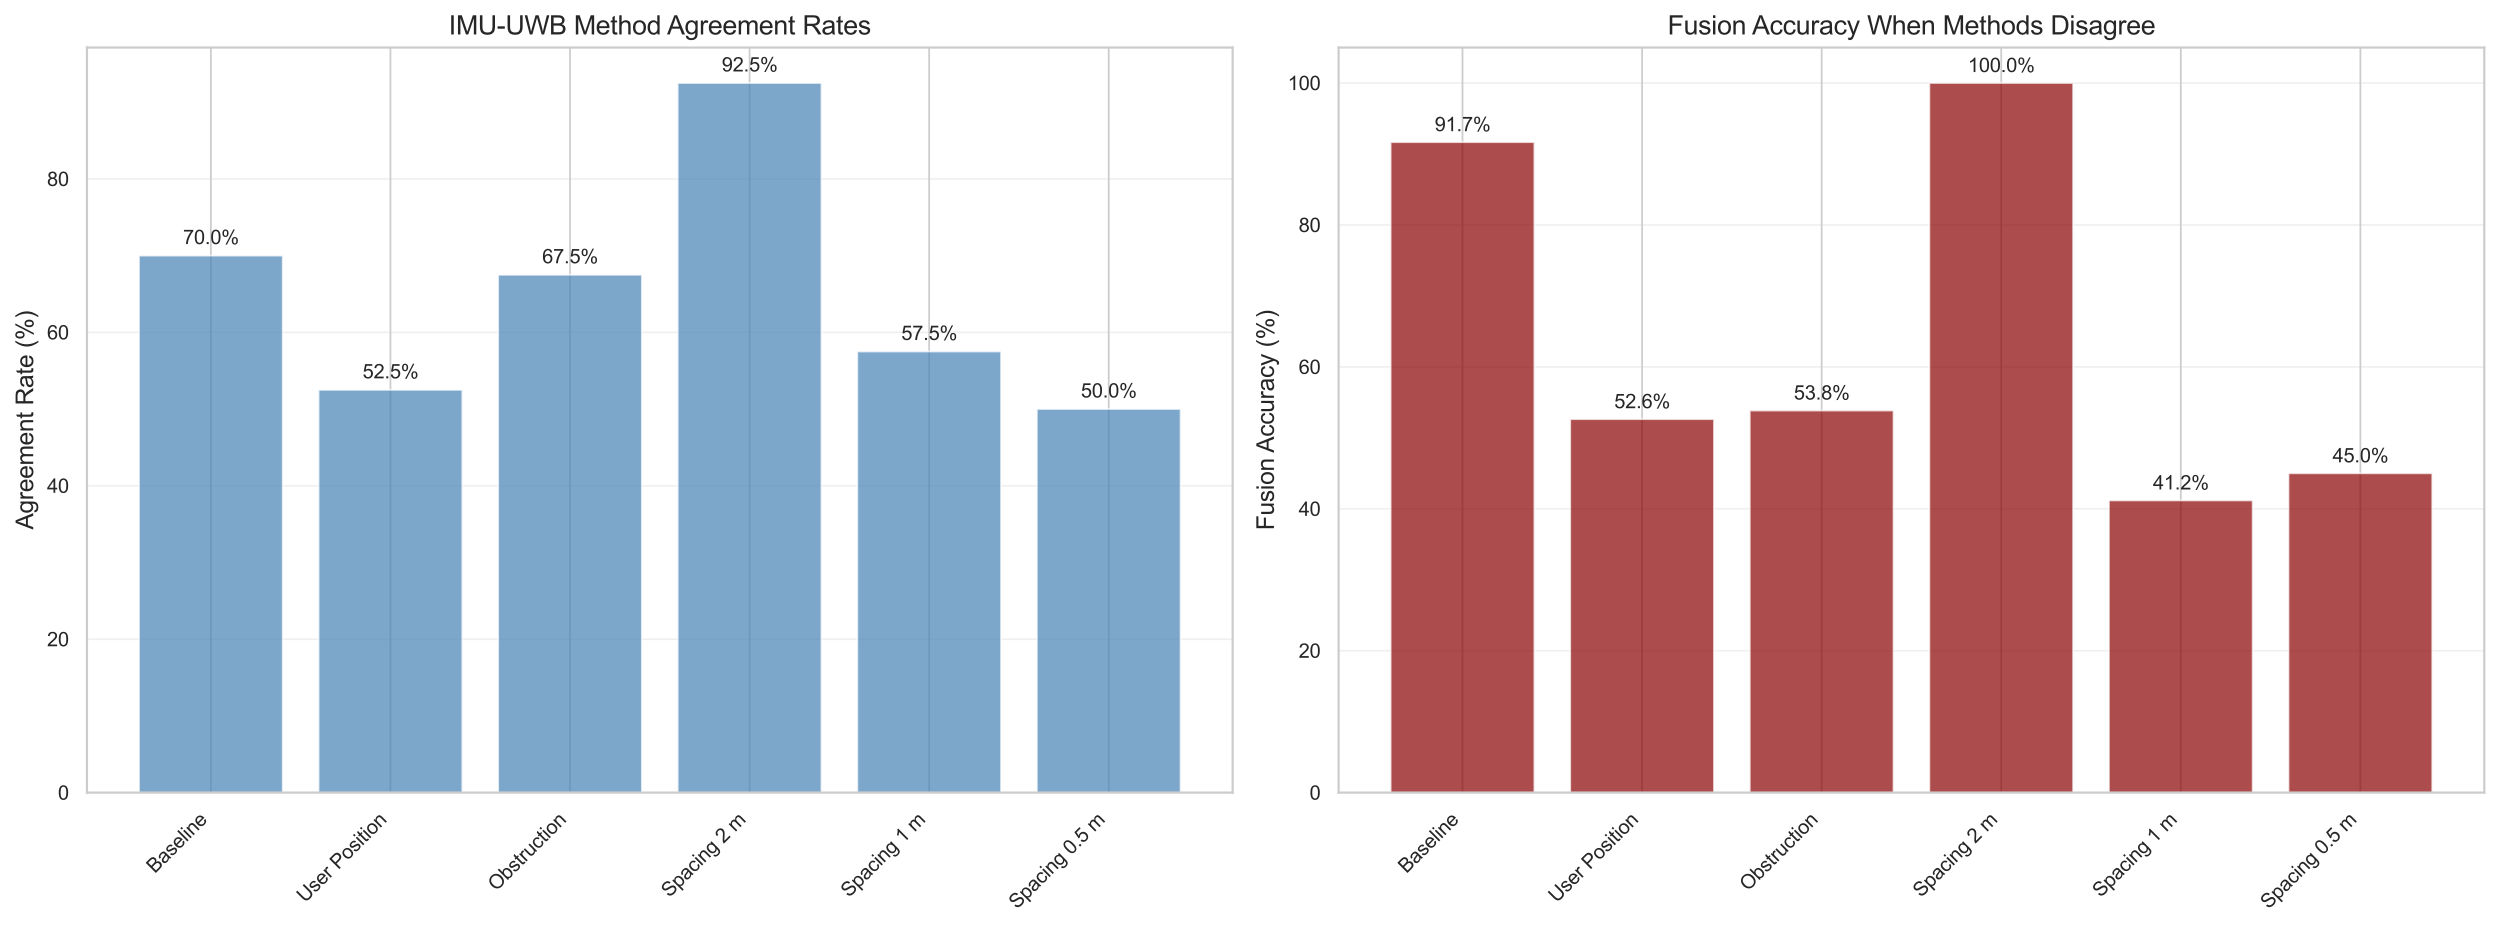 <?xml version="1.0" encoding="utf-8" standalone="no"?>
<!DOCTYPE svg PUBLIC "-//W3C//DTD SVG 1.1//EN"
  "http://www.w3.org/Graphics/SVG/1.1/DTD/svg11.dtd">
<svg xmlns:xlink="http://www.w3.org/1999/xlink" width="1145.147pt" height="425.236pt" viewBox="0 0 1145.147 425.236" xmlns="http://www.w3.org/2000/svg" version="1.1">
 <defs>
  <style type="text/css">*{stroke-linejoin: round; stroke-linecap: butt}</style>
 </defs>
 <g id="figure_1">
  <g id="patch_1">
   <path d="M 0 425.236 
L 1145.147 425.236 
L 1145.147 0 
L 0 0 
z
" style="fill: #ffffff"/>
  </g>
  <g id="axes_1">
   <g id="patch_2">
    <path d="M 39.833 363.084 
L 564.618 363.084 
L 564.618 21.789 
L 39.833 21.789 
z
" style="fill: #ffffff"/>
   </g>
   <g id="matplotlib.axis_1">
    <g id="xtick_1">
     <g id="line2d_1">
      <path d="M 96.588 363.084 
L 96.588 21.789 
" clip-path="url(#p09eac2410d)" style="fill: none; stroke: #cccccc; stroke-width: 0.8; stroke-linecap: round"/>
     </g>
     <g id="text_1">
      <!-- Baseline -->
      <g style="fill: #262626" transform="translate(70.913 400.35) rotate(-45) scale(0.09 -0.09)">
       <defs>
        <path id="ArialMT-42" d="M 469 0 
L 469 4581 
L 2188 4581 
Q 2713 4581 3030 4442 
Q 3347 4303 3526 4014 
Q 3706 3725 3706 3409 
Q 3706 3116 3547 2856 
Q 3388 2597 3066 2438 
Q 3481 2316 3704 2022 
Q 3928 1728 3928 1328 
Q 3928 1006 3792 729 
Q 3656 453 3456 303 
Q 3256 153 2954 76 
Q 2653 0 2216 0 
L 469 0 
z
M 1075 2656 
L 2066 2656 
Q 2469 2656 2644 2709 
Q 2875 2778 2992 2937 
Q 3109 3097 3109 3338 
Q 3109 3566 3000 3739 
Q 2891 3913 2687 3977 
Q 2484 4041 1991 4041 
L 1075 4041 
L 1075 2656 
z
M 1075 541 
L 2216 541 
Q 2509 541 2628 563 
Q 2838 600 2978 687 
Q 3119 775 3209 942 
Q 3300 1109 3300 1328 
Q 3300 1584 3169 1773 
Q 3038 1963 2805 2039 
Q 2572 2116 2134 2116 
L 1075 2116 
L 1075 541 
z
" transform="scale(0.016)"/>
        <path id="ArialMT-61" d="M 2588 409 
Q 2275 144 1986 34 
Q 1697 -75 1366 -75 
Q 819 -75 525 192 
Q 231 459 231 875 
Q 231 1119 342 1320 
Q 453 1522 633 1644 
Q 813 1766 1038 1828 
Q 1203 1872 1538 1913 
Q 2219 1994 2541 2106 
Q 2544 2222 2544 2253 
Q 2544 2597 2384 2738 
Q 2169 2928 1744 2928 
Q 1347 2928 1158 2789 
Q 969 2650 878 2297 
L 328 2372 
Q 403 2725 575 2942 
Q 747 3159 1072 3276 
Q 1397 3394 1825 3394 
Q 2250 3394 2515 3294 
Q 2781 3194 2906 3042 
Q 3031 2891 3081 2659 
Q 3109 2516 3109 2141 
L 3109 1391 
Q 3109 606 3145 398 
Q 3181 191 3288 0 
L 2700 0 
Q 2613 175 2588 409 
z
M 2541 1666 
Q 2234 1541 1622 1453 
Q 1275 1403 1131 1340 
Q 988 1278 909 1158 
Q 831 1038 831 891 
Q 831 666 1001 516 
Q 1172 366 1500 366 
Q 1825 366 2078 508 
Q 2331 650 2450 897 
Q 2541 1088 2541 1459 
L 2541 1666 
z
" transform="scale(0.016)"/>
        <path id="ArialMT-73" d="M 197 991 
L 753 1078 
Q 800 744 1014 566 
Q 1228 388 1613 388 
Q 2000 388 2187 545 
Q 2375 703 2375 916 
Q 2375 1106 2209 1216 
Q 2094 1291 1634 1406 
Q 1016 1563 777 1677 
Q 538 1791 414 1992 
Q 291 2194 291 2438 
Q 291 2659 392 2848 
Q 494 3038 669 3163 
Q 800 3259 1026 3326 
Q 1253 3394 1513 3394 
Q 1903 3394 2198 3281 
Q 2494 3169 2634 2976 
Q 2775 2784 2828 2463 
L 2278 2388 
Q 2241 2644 2061 2787 
Q 1881 2931 1553 2931 
Q 1166 2931 1000 2803 
Q 834 2675 834 2503 
Q 834 2394 903 2306 
Q 972 2216 1119 2156 
Q 1203 2125 1616 2013 
Q 2213 1853 2448 1751 
Q 2684 1650 2818 1456 
Q 2953 1263 2953 975 
Q 2953 694 2789 445 
Q 2625 197 2315 61 
Q 2006 -75 1616 -75 
Q 969 -75 630 194 
Q 291 463 197 991 
z
" transform="scale(0.016)"/>
        <path id="ArialMT-65" d="M 2694 1069 
L 3275 997 
Q 3138 488 2766 206 
Q 2394 -75 1816 -75 
Q 1088 -75 661 373 
Q 234 822 234 1631 
Q 234 2469 665 2931 
Q 1097 3394 1784 3394 
Q 2450 3394 2872 2941 
Q 3294 2488 3294 1666 
Q 3294 1616 3291 1516 
L 816 1516 
Q 847 969 1125 678 
Q 1403 388 1819 388 
Q 2128 388 2347 550 
Q 2566 713 2694 1069 
z
M 847 1978 
L 2700 1978 
Q 2663 2397 2488 2606 
Q 2219 2931 1791 2931 
Q 1403 2931 1139 2672 
Q 875 2413 847 1978 
z
" transform="scale(0.016)"/>
        <path id="ArialMT-6c" d="M 409 0 
L 409 4581 
L 972 4581 
L 972 0 
L 409 0 
z
" transform="scale(0.016)"/>
        <path id="ArialMT-69" d="M 425 3934 
L 425 4581 
L 988 4581 
L 988 3934 
L 425 3934 
z
M 425 0 
L 425 3319 
L 988 3319 
L 988 0 
L 425 0 
z
" transform="scale(0.016)"/>
        <path id="ArialMT-6e" d="M 422 0 
L 422 3319 
L 928 3319 
L 928 2847 
Q 1294 3394 1984 3394 
Q 2284 3394 2536 3286 
Q 2788 3178 2913 3003 
Q 3038 2828 3088 2588 
Q 3119 2431 3119 2041 
L 3119 0 
L 2556 0 
L 2556 2019 
Q 2556 2363 2490 2533 
Q 2425 2703 2258 2804 
Q 2091 2906 1866 2906 
Q 1506 2906 1245 2678 
Q 984 2450 984 1813 
L 984 0 
L 422 0 
z
" transform="scale(0.016)"/>
       </defs>
       <use xlink:href="#ArialMT-42"/>
       <use xlink:href="#ArialMT-61" transform="translate(66.699 0)"/>
       <use xlink:href="#ArialMT-73" transform="translate(122.314 0)"/>
       <use xlink:href="#ArialMT-65" transform="translate(172.314 0)"/>
       <use xlink:href="#ArialMT-6c" transform="translate(227.93 0)"/>
       <use xlink:href="#ArialMT-69" transform="translate(250.146 0)"/>
       <use xlink:href="#ArialMT-6e" transform="translate(272.363 0)"/>
       <use xlink:href="#ArialMT-65" transform="translate(327.979 0)"/>
      </g>
     </g>
    </g>
    <g id="xtick_2">
     <g id="line2d_2">
      <path d="M 178.843 363.084 
L 178.843 21.789 
" clip-path="url(#p09eac2410d)" style="fill: none; stroke: #cccccc; stroke-width: 0.8; stroke-linecap: round"/>
     </g>
     <g id="text_2">
      <!-- User Position -->
      <g style="fill: #262626" transform="translate(139.735 413.783) rotate(-45) scale(0.09 -0.09)">
       <defs>
        <path id="ArialMT-55" d="M 3500 4581 
L 4106 4581 
L 4106 1934 
Q 4106 1244 3950 837 
Q 3794 431 3386 176 
Q 2978 -78 2316 -78 
Q 1672 -78 1262 144 
Q 853 366 678 786 
Q 503 1206 503 1934 
L 503 4581 
L 1109 4581 
L 1109 1938 
Q 1109 1341 1220 1058 
Q 1331 775 1601 622 
Q 1872 469 2263 469 
Q 2931 469 3215 772 
Q 3500 1075 3500 1938 
L 3500 4581 
z
" transform="scale(0.016)"/>
        <path id="ArialMT-72" d="M 416 0 
L 416 3319 
L 922 3319 
L 922 2816 
Q 1116 3169 1280 3281 
Q 1444 3394 1641 3394 
Q 1925 3394 2219 3213 
L 2025 2691 
Q 1819 2813 1613 2813 
Q 1428 2813 1281 2702 
Q 1134 2591 1072 2394 
Q 978 2094 978 1738 
L 978 0 
L 416 0 
z
" transform="scale(0.016)"/>
        <path id="ArialMT-20" transform="scale(0.016)"/>
        <path id="ArialMT-50" d="M 494 0 
L 494 4581 
L 2222 4581 
Q 2678 4581 2919 4538 
Q 3256 4481 3484 4323 
Q 3713 4166 3852 3881 
Q 3991 3597 3991 3256 
Q 3991 2672 3619 2267 
Q 3247 1863 2275 1863 
L 1100 1863 
L 1100 0 
L 494 0 
z
M 1100 2403 
L 2284 2403 
Q 2872 2403 3119 2622 
Q 3366 2841 3366 3238 
Q 3366 3525 3220 3729 
Q 3075 3934 2838 4000 
Q 2684 4041 2272 4041 
L 1100 4041 
L 1100 2403 
z
" transform="scale(0.016)"/>
        <path id="ArialMT-6f" d="M 213 1659 
Q 213 2581 725 3025 
Q 1153 3394 1769 3394 
Q 2453 3394 2887 2945 
Q 3322 2497 3322 1706 
Q 3322 1066 3130 698 
Q 2938 331 2570 128 
Q 2203 -75 1769 -75 
Q 1072 -75 642 372 
Q 213 819 213 1659 
z
M 791 1659 
Q 791 1022 1069 705 
Q 1347 388 1769 388 
Q 2188 388 2466 706 
Q 2744 1025 2744 1678 
Q 2744 2294 2464 2611 
Q 2184 2928 1769 2928 
Q 1347 2928 1069 2612 
Q 791 2297 791 1659 
z
" transform="scale(0.016)"/>
        <path id="ArialMT-74" d="M 1650 503 
L 1731 6 
Q 1494 -44 1306 -44 
Q 1000 -44 831 53 
Q 663 150 594 308 
Q 525 466 525 972 
L 525 2881 
L 113 2881 
L 113 3319 
L 525 3319 
L 525 4141 
L 1084 4478 
L 1084 3319 
L 1650 3319 
L 1650 2881 
L 1084 2881 
L 1084 941 
Q 1084 700 1114 631 
Q 1144 563 1211 522 
Q 1278 481 1403 481 
Q 1497 481 1650 503 
z
" transform="scale(0.016)"/>
       </defs>
       <use xlink:href="#ArialMT-55"/>
       <use xlink:href="#ArialMT-73" transform="translate(72.217 0)"/>
       <use xlink:href="#ArialMT-65" transform="translate(122.217 0)"/>
       <use xlink:href="#ArialMT-72" transform="translate(177.832 0)"/>
       <use xlink:href="#ArialMT-20" transform="translate(211.133 0)"/>
       <use xlink:href="#ArialMT-50" transform="translate(238.916 0)"/>
       <use xlink:href="#ArialMT-6f" transform="translate(305.615 0)"/>
       <use xlink:href="#ArialMT-73" transform="translate(361.23 0)"/>
       <use xlink:href="#ArialMT-69" transform="translate(411.23 0)"/>
       <use xlink:href="#ArialMT-74" transform="translate(433.447 0)"/>
       <use xlink:href="#ArialMT-69" transform="translate(461.23 0)"/>
       <use xlink:href="#ArialMT-6f" transform="translate(483.447 0)"/>
       <use xlink:href="#ArialMT-6e" transform="translate(539.062 0)"/>
      </g>
     </g>
    </g>
    <g id="xtick_3">
     <g id="line2d_3">
      <path d="M 261.098 363.084 
L 261.098 21.789 
" clip-path="url(#p09eac2410d)" style="fill: none; stroke: #cccccc; stroke-width: 0.8; stroke-linecap: round"/>
     </g>
     <g id="text_3">
      <!-- Obstruction -->
      <g style="fill: #262626" transform="translate(227.294 408.478) rotate(-45) scale(0.09 -0.09)">
       <defs>
        <path id="ArialMT-4f" d="M 309 2231 
Q 309 3372 921 4017 
Q 1534 4663 2503 4663 
Q 3138 4663 3647 4359 
Q 4156 4056 4423 3514 
Q 4691 2972 4691 2284 
Q 4691 1588 4409 1038 
Q 4128 488 3612 205 
Q 3097 -78 2500 -78 
Q 1853 -78 1343 234 
Q 834 547 571 1087 
Q 309 1628 309 2231 
z
M 934 2222 
Q 934 1394 1379 917 
Q 1825 441 2497 441 
Q 3181 441 3623 922 
Q 4066 1403 4066 2288 
Q 4066 2847 3877 3264 
Q 3688 3681 3323 3911 
Q 2959 4141 2506 4141 
Q 1863 4141 1398 3698 
Q 934 3256 934 2222 
z
" transform="scale(0.016)"/>
        <path id="ArialMT-62" d="M 941 0 
L 419 0 
L 419 4581 
L 981 4581 
L 981 2947 
Q 1338 3394 1891 3394 
Q 2197 3394 2470 3270 
Q 2744 3147 2920 2923 
Q 3097 2700 3197 2384 
Q 3297 2069 3297 1709 
Q 3297 856 2875 390 
Q 2453 -75 1863 -75 
Q 1275 -75 941 416 
L 941 0 
z
M 934 1684 
Q 934 1088 1097 822 
Q 1363 388 1816 388 
Q 2184 388 2453 708 
Q 2722 1028 2722 1663 
Q 2722 2313 2464 2622 
Q 2206 2931 1841 2931 
Q 1472 2931 1203 2611 
Q 934 2291 934 1684 
z
" transform="scale(0.016)"/>
        <path id="ArialMT-75" d="M 2597 0 
L 2597 488 
Q 2209 -75 1544 -75 
Q 1250 -75 995 37 
Q 741 150 617 320 
Q 494 491 444 738 
Q 409 903 409 1263 
L 409 3319 
L 972 3319 
L 972 1478 
Q 972 1038 1006 884 
Q 1059 663 1231 536 
Q 1403 409 1656 409 
Q 1909 409 2131 539 
Q 2353 669 2445 892 
Q 2538 1116 2538 1541 
L 2538 3319 
L 3100 3319 
L 3100 0 
L 2597 0 
z
" transform="scale(0.016)"/>
        <path id="ArialMT-63" d="M 2588 1216 
L 3141 1144 
Q 3050 572 2676 248 
Q 2303 -75 1759 -75 
Q 1078 -75 664 370 
Q 250 816 250 1647 
Q 250 2184 428 2587 
Q 606 2991 970 3192 
Q 1334 3394 1763 3394 
Q 2303 3394 2647 3120 
Q 2991 2847 3088 2344 
L 2541 2259 
Q 2463 2594 2264 2762 
Q 2066 2931 1784 2931 
Q 1359 2931 1093 2626 
Q 828 2322 828 1663 
Q 828 994 1084 691 
Q 1341 388 1753 388 
Q 2084 388 2306 591 
Q 2528 794 2588 1216 
z
" transform="scale(0.016)"/>
       </defs>
       <use xlink:href="#ArialMT-4f"/>
       <use xlink:href="#ArialMT-62" transform="translate(77.783 0)"/>
       <use xlink:href="#ArialMT-73" transform="translate(133.398 0)"/>
       <use xlink:href="#ArialMT-74" transform="translate(183.398 0)"/>
       <use xlink:href="#ArialMT-72" transform="translate(211.182 0)"/>
       <use xlink:href="#ArialMT-75" transform="translate(244.482 0)"/>
       <use xlink:href="#ArialMT-63" transform="translate(300.098 0)"/>
       <use xlink:href="#ArialMT-74" transform="translate(350.098 0)"/>
       <use xlink:href="#ArialMT-69" transform="translate(377.881 0)"/>
       <use xlink:href="#ArialMT-6f" transform="translate(400.098 0)"/>
       <use xlink:href="#ArialMT-6e" transform="translate(455.713 0)"/>
      </g>
     </g>
    </g>
    <g id="xtick_4">
     <g id="line2d_4">
      <path d="M 343.353 363.084 
L 343.353 21.789 
" clip-path="url(#p09eac2410d)" style="fill: none; stroke: #cccccc; stroke-width: 0.8; stroke-linecap: round"/>
     </g>
     <g id="text_4">
      <!-- Spacing 2 m -->
      <g style="fill: #262626" transform="translate(306.641 411.39) rotate(-45) scale(0.09 -0.09)">
       <defs>
        <path id="ArialMT-53" d="M 288 1472 
L 859 1522 
Q 900 1178 1048 958 
Q 1197 738 1509 602 
Q 1822 466 2213 466 
Q 2559 466 2825 569 
Q 3091 672 3220 851 
Q 3350 1031 3350 1244 
Q 3350 1459 3225 1620 
Q 3100 1781 2813 1891 
Q 2628 1963 1997 2114 
Q 1366 2266 1113 2400 
Q 784 2572 623 2826 
Q 463 3081 463 3397 
Q 463 3744 659 4045 
Q 856 4347 1234 4503 
Q 1613 4659 2075 4659 
Q 2584 4659 2973 4495 
Q 3363 4331 3572 4012 
Q 3781 3694 3797 3291 
L 3216 3247 
Q 3169 3681 2898 3903 
Q 2628 4125 2100 4125 
Q 1550 4125 1298 3923 
Q 1047 3722 1047 3438 
Q 1047 3191 1225 3031 
Q 1400 2872 2139 2705 
Q 2878 2538 3153 2413 
Q 3553 2228 3743 1945 
Q 3934 1663 3934 1294 
Q 3934 928 3725 604 
Q 3516 281 3123 101 
Q 2731 -78 2241 -78 
Q 1619 -78 1198 103 
Q 778 284 539 648 
Q 300 1013 288 1472 
z
" transform="scale(0.016)"/>
        <path id="ArialMT-70" d="M 422 -1272 
L 422 3319 
L 934 3319 
L 934 2888 
Q 1116 3141 1344 3267 
Q 1572 3394 1897 3394 
Q 2322 3394 2647 3175 
Q 2972 2956 3137 2557 
Q 3303 2159 3303 1684 
Q 3303 1175 3120 767 
Q 2938 359 2589 142 
Q 2241 -75 1856 -75 
Q 1575 -75 1351 44 
Q 1128 163 984 344 
L 984 -1272 
L 422 -1272 
z
M 931 1641 
Q 931 1000 1190 694 
Q 1450 388 1819 388 
Q 2194 388 2461 705 
Q 2728 1022 2728 1688 
Q 2728 2322 2467 2637 
Q 2206 2953 1844 2953 
Q 1484 2953 1207 2617 
Q 931 2281 931 1641 
z
" transform="scale(0.016)"/>
        <path id="ArialMT-67" d="M 319 -275 
L 866 -356 
Q 900 -609 1056 -725 
Q 1266 -881 1628 -881 
Q 2019 -881 2231 -725 
Q 2444 -569 2519 -288 
Q 2563 -116 2559 434 
Q 2191 0 1641 0 
Q 956 0 581 494 
Q 206 988 206 1678 
Q 206 2153 378 2554 
Q 550 2956 876 3175 
Q 1203 3394 1644 3394 
Q 2231 3394 2613 2919 
L 2613 3319 
L 3131 3319 
L 3131 450 
Q 3131 -325 2973 -648 
Q 2816 -972 2473 -1159 
Q 2131 -1347 1631 -1347 
Q 1038 -1347 672 -1080 
Q 306 -813 319 -275 
z
M 784 1719 
Q 784 1066 1043 766 
Q 1303 466 1694 466 
Q 2081 466 2343 764 
Q 2606 1063 2606 1700 
Q 2606 2309 2336 2618 
Q 2066 2928 1684 2928 
Q 1309 2928 1046 2623 
Q 784 2319 784 1719 
z
" transform="scale(0.016)"/>
        <path id="ArialMT-32" d="M 3222 541 
L 3222 0 
L 194 0 
Q 188 203 259 391 
Q 375 700 629 1000 
Q 884 1300 1366 1694 
Q 2113 2306 2375 2664 
Q 2638 3022 2638 3341 
Q 2638 3675 2398 3904 
Q 2159 4134 1775 4134 
Q 1369 4134 1125 3890 
Q 881 3647 878 3216 
L 300 3275 
Q 359 3922 746 4261 
Q 1134 4600 1788 4600 
Q 2447 4600 2831 4234 
Q 3216 3869 3216 3328 
Q 3216 3053 3103 2787 
Q 2991 2522 2730 2228 
Q 2469 1934 1863 1422 
Q 1356 997 1212 845 
Q 1069 694 975 541 
L 3222 541 
z
" transform="scale(0.016)"/>
        <path id="ArialMT-6d" d="M 422 0 
L 422 3319 
L 925 3319 
L 925 2853 
Q 1081 3097 1340 3245 
Q 1600 3394 1931 3394 
Q 2300 3394 2536 3241 
Q 2772 3088 2869 2813 
Q 3263 3394 3894 3394 
Q 4388 3394 4653 3120 
Q 4919 2847 4919 2278 
L 4919 0 
L 4359 0 
L 4359 2091 
Q 4359 2428 4304 2576 
Q 4250 2725 4106 2815 
Q 3963 2906 3769 2906 
Q 3419 2906 3187 2673 
Q 2956 2441 2956 1928 
L 2956 0 
L 2394 0 
L 2394 2156 
Q 2394 2531 2256 2718 
Q 2119 2906 1806 2906 
Q 1569 2906 1367 2781 
Q 1166 2656 1075 2415 
Q 984 2175 984 1722 
L 984 0 
L 422 0 
z
" transform="scale(0.016)"/>
       </defs>
       <use xlink:href="#ArialMT-53"/>
       <use xlink:href="#ArialMT-70" transform="translate(66.699 0)"/>
       <use xlink:href="#ArialMT-61" transform="translate(122.314 0)"/>
       <use xlink:href="#ArialMT-63" transform="translate(177.93 0)"/>
       <use xlink:href="#ArialMT-69" transform="translate(227.93 0)"/>
       <use xlink:href="#ArialMT-6e" transform="translate(250.146 0)"/>
       <use xlink:href="#ArialMT-67" transform="translate(305.762 0)"/>
       <use xlink:href="#ArialMT-20" transform="translate(361.377 0)"/>
       <use xlink:href="#ArialMT-32" transform="translate(389.16 0)"/>
       <use xlink:href="#ArialMT-20" transform="translate(444.775 0)"/>
       <use xlink:href="#ArialMT-6d" transform="translate(472.559 0)"/>
      </g>
     </g>
    </g>
    <g id="xtick_5">
     <g id="line2d_5">
      <path d="M 425.607 363.084 
L 425.607 21.789 
" clip-path="url(#p09eac2410d)" style="fill: none; stroke: #cccccc; stroke-width: 0.8; stroke-linecap: round"/>
     </g>
     <g id="text_5">
      <!-- Spacing 1 m -->
      <g style="fill: #262626" transform="translate(388.895 411.39) rotate(-45) scale(0.09 -0.09)">
       <defs>
        <path id="ArialMT-31" d="M 2384 0 
L 1822 0 
L 1822 3584 
Q 1619 3391 1289 3197 
Q 959 3003 697 2906 
L 697 3450 
Q 1169 3672 1522 3987 
Q 1875 4303 2022 4600 
L 2384 4600 
L 2384 0 
z
" transform="scale(0.016)"/>
       </defs>
       <use xlink:href="#ArialMT-53"/>
       <use xlink:href="#ArialMT-70" transform="translate(66.699 0)"/>
       <use xlink:href="#ArialMT-61" transform="translate(122.314 0)"/>
       <use xlink:href="#ArialMT-63" transform="translate(177.93 0)"/>
       <use xlink:href="#ArialMT-69" transform="translate(227.93 0)"/>
       <use xlink:href="#ArialMT-6e" transform="translate(250.146 0)"/>
       <use xlink:href="#ArialMT-67" transform="translate(305.762 0)"/>
       <use xlink:href="#ArialMT-20" transform="translate(361.377 0)"/>
       <use xlink:href="#ArialMT-31" transform="translate(389.16 0)"/>
       <use xlink:href="#ArialMT-20" transform="translate(444.775 0)"/>
       <use xlink:href="#ArialMT-6d" transform="translate(472.559 0)"/>
      </g>
     </g>
    </g>
    <g id="xtick_6">
     <g id="line2d_6">
      <path d="M 507.862 363.084 
L 507.862 21.789 
" clip-path="url(#p09eac2410d)" style="fill: none; stroke: #cccccc; stroke-width: 0.8; stroke-linecap: round"/>
     </g>
     <g id="text_6">
      <!-- Spacing 0.5 m -->
      <g style="fill: #262626" transform="translate(465.843 416.697) rotate(-45) scale(0.09 -0.09)">
       <defs>
        <path id="ArialMT-30" d="M 266 2259 
Q 266 3072 433 3567 
Q 600 4063 929 4331 
Q 1259 4600 1759 4600 
Q 2128 4600 2406 4451 
Q 2684 4303 2865 4023 
Q 3047 3744 3150 3342 
Q 3253 2941 3253 2259 
Q 3253 1453 3087 958 
Q 2922 463 2592 192 
Q 2263 -78 1759 -78 
Q 1097 -78 719 397 
Q 266 969 266 2259 
z
M 844 2259 
Q 844 1131 1108 757 
Q 1372 384 1759 384 
Q 2147 384 2411 759 
Q 2675 1134 2675 2259 
Q 2675 3391 2411 3762 
Q 2147 4134 1753 4134 
Q 1366 4134 1134 3806 
Q 844 3388 844 2259 
z
" transform="scale(0.016)"/>
        <path id="ArialMT-2e" d="M 581 0 
L 581 641 
L 1222 641 
L 1222 0 
L 581 0 
z
" transform="scale(0.016)"/>
        <path id="ArialMT-35" d="M 266 1200 
L 856 1250 
Q 922 819 1161 601 
Q 1400 384 1738 384 
Q 2144 384 2425 690 
Q 2706 997 2706 1503 
Q 2706 1984 2436 2262 
Q 2166 2541 1728 2541 
Q 1456 2541 1237 2417 
Q 1019 2294 894 2097 
L 366 2166 
L 809 4519 
L 3088 4519 
L 3088 3981 
L 1259 3981 
L 1013 2750 
Q 1425 3038 1878 3038 
Q 2478 3038 2890 2622 
Q 3303 2206 3303 1553 
Q 3303 931 2941 478 
Q 2500 -78 1738 -78 
Q 1113 -78 717 272 
Q 322 622 266 1200 
z
" transform="scale(0.016)"/>
       </defs>
       <use xlink:href="#ArialMT-53"/>
       <use xlink:href="#ArialMT-70" transform="translate(66.699 0)"/>
       <use xlink:href="#ArialMT-61" transform="translate(122.314 0)"/>
       <use xlink:href="#ArialMT-63" transform="translate(177.93 0)"/>
       <use xlink:href="#ArialMT-69" transform="translate(227.93 0)"/>
       <use xlink:href="#ArialMT-6e" transform="translate(250.146 0)"/>
       <use xlink:href="#ArialMT-67" transform="translate(305.762 0)"/>
       <use xlink:href="#ArialMT-20" transform="translate(361.377 0)"/>
       <use xlink:href="#ArialMT-30" transform="translate(389.16 0)"/>
       <use xlink:href="#ArialMT-2e" transform="translate(444.775 0)"/>
       <use xlink:href="#ArialMT-35" transform="translate(472.559 0)"/>
       <use xlink:href="#ArialMT-20" transform="translate(528.174 0)"/>
       <use xlink:href="#ArialMT-6d" transform="translate(555.957 0)"/>
      </g>
     </g>
    </g>
   </g>
   <g id="matplotlib.axis_2">
    <g id="ytick_1">
     <g id="line2d_7">
      <path d="M 39.833 363.084 
L 564.618 363.084 
" clip-path="url(#p09eac2410d)" style="fill: none; stroke: #cccccc; stroke-opacity: 0.3; stroke-width: 0.8; stroke-linecap: round"/>
     </g>
     <g id="text_7">
      <!-- 0 -->
      <g style="fill: #262626" transform="translate(26.528 366.305) scale(0.09 -0.09)">
       <use xlink:href="#ArialMT-30"/>
      </g>
     </g>
    </g>
    <g id="ytick_2">
     <g id="line2d_8">
      <path d="M 39.833 292.805 
L 564.618 292.805 
" clip-path="url(#p09eac2410d)" style="fill: none; stroke: #cccccc; stroke-opacity: 0.3; stroke-width: 0.8; stroke-linecap: round"/>
     </g>
     <g id="text_8">
      <!-- 20 -->
      <g style="fill: #262626" transform="translate(21.523 296.026) scale(0.09 -0.09)">
       <use xlink:href="#ArialMT-32"/>
       <use xlink:href="#ArialMT-30" transform="translate(55.615 0)"/>
      </g>
     </g>
    </g>
    <g id="ytick_3">
     <g id="line2d_9">
      <path d="M 39.833 222.525 
L 564.618 222.525 
" clip-path="url(#p09eac2410d)" style="fill: none; stroke: #cccccc; stroke-opacity: 0.3; stroke-width: 0.8; stroke-linecap: round"/>
     </g>
     <g id="text_9">
      <!-- 40 -->
      <g style="fill: #262626" transform="translate(21.523 225.746) scale(0.09 -0.09)">
       <defs>
        <path id="ArialMT-34" d="M 2069 0 
L 2069 1097 
L 81 1097 
L 81 1613 
L 2172 4581 
L 2631 4581 
L 2631 1613 
L 3250 1613 
L 3250 1097 
L 2631 1097 
L 2631 0 
L 2069 0 
z
M 2069 1613 
L 2069 3678 
L 634 1613 
L 2069 1613 
z
" transform="scale(0.016)"/>
       </defs>
       <use xlink:href="#ArialMT-34"/>
       <use xlink:href="#ArialMT-30" transform="translate(55.615 0)"/>
      </g>
     </g>
    </g>
    <g id="ytick_4">
     <g id="line2d_10">
      <path d="M 39.833 152.246 
L 564.618 152.246 
" clip-path="url(#p09eac2410d)" style="fill: none; stroke: #cccccc; stroke-opacity: 0.3; stroke-width: 0.8; stroke-linecap: round"/>
     </g>
     <g id="text_10">
      <!-- 60 -->
      <g style="fill: #262626" transform="translate(21.523 155.467) scale(0.09 -0.09)">
       <defs>
        <path id="ArialMT-36" d="M 3184 3459 
L 2625 3416 
Q 2550 3747 2413 3897 
Q 2184 4138 1850 4138 
Q 1581 4138 1378 3988 
Q 1113 3794 959 3422 
Q 806 3050 800 2363 
Q 1003 2672 1297 2822 
Q 1591 2972 1913 2972 
Q 2475 2972 2870 2558 
Q 3266 2144 3266 1488 
Q 3266 1056 3080 686 
Q 2894 316 2569 119 
Q 2244 -78 1831 -78 
Q 1128 -78 684 439 
Q 241 956 241 2144 
Q 241 3472 731 4075 
Q 1159 4600 1884 4600 
Q 2425 4600 2770 4297 
Q 3116 3994 3184 3459 
z
M 888 1484 
Q 888 1194 1011 928 
Q 1134 663 1356 523 
Q 1578 384 1822 384 
Q 2178 384 2434 671 
Q 2691 959 2691 1453 
Q 2691 1928 2437 2201 
Q 2184 2475 1800 2475 
Q 1419 2475 1153 2201 
Q 888 1928 888 1484 
z
" transform="scale(0.016)"/>
       </defs>
       <use xlink:href="#ArialMT-36"/>
       <use xlink:href="#ArialMT-30" transform="translate(55.615 0)"/>
      </g>
     </g>
    </g>
    <g id="ytick_5">
     <g id="line2d_11">
      <path d="M 39.833 81.966 
L 564.618 81.966 
" clip-path="url(#p09eac2410d)" style="fill: none; stroke: #cccccc; stroke-opacity: 0.3; stroke-width: 0.8; stroke-linecap: round"/>
     </g>
     <g id="text_11">
      <!-- 80 -->
      <g style="fill: #262626" transform="translate(21.523 85.187) scale(0.09 -0.09)">
       <defs>
        <path id="ArialMT-38" d="M 1131 2484 
Q 781 2613 612 2850 
Q 444 3088 444 3419 
Q 444 3919 803 4259 
Q 1163 4600 1759 4600 
Q 2359 4600 2725 4251 
Q 3091 3903 3091 3403 
Q 3091 3084 2923 2848 
Q 2756 2613 2416 2484 
Q 2838 2347 3058 2040 
Q 3278 1734 3278 1309 
Q 3278 722 2862 322 
Q 2447 -78 1769 -78 
Q 1091 -78 675 323 
Q 259 725 259 1325 
Q 259 1772 486 2073 
Q 713 2375 1131 2484 
z
M 1019 3438 
Q 1019 3113 1228 2906 
Q 1438 2700 1772 2700 
Q 2097 2700 2305 2904 
Q 2513 3109 2513 3406 
Q 2513 3716 2298 3927 
Q 2084 4138 1766 4138 
Q 1444 4138 1231 3931 
Q 1019 3725 1019 3438 
z
M 838 1322 
Q 838 1081 952 856 
Q 1066 631 1291 507 
Q 1516 384 1775 384 
Q 2178 384 2440 643 
Q 2703 903 2703 1303 
Q 2703 1709 2433 1975 
Q 2163 2241 1756 2241 
Q 1359 2241 1098 1978 
Q 838 1716 838 1322 
z
" transform="scale(0.016)"/>
       </defs>
       <use xlink:href="#ArialMT-38"/>
       <use xlink:href="#ArialMT-30" transform="translate(55.615 0)"/>
      </g>
     </g>
    </g>
    <g id="text_12">
     <!-- Agreement Rate (%) -->
     <g style="fill: #262626" transform="translate(15.208 242.565) rotate(-90) scale(0.11 -0.11)">
      <defs>
       <path id="ArialMT-41" d="M -9 0 
L 1750 4581 
L 2403 4581 
L 4278 0 
L 3588 0 
L 3053 1388 
L 1138 1388 
L 634 0 
L -9 0 
z
M 1313 1881 
L 2866 1881 
L 2388 3150 
Q 2169 3728 2063 4100 
Q 1975 3659 1816 3225 
L 1313 1881 
z
" transform="scale(0.016)"/>
       <path id="ArialMT-52" d="M 503 0 
L 503 4581 
L 2534 4581 
Q 3147 4581 3465 4457 
Q 3784 4334 3975 4021 
Q 4166 3709 4166 3331 
Q 4166 2844 3850 2509 
Q 3534 2175 2875 2084 
Q 3116 1969 3241 1856 
Q 3506 1613 3744 1247 
L 4541 0 
L 3778 0 
L 3172 953 
Q 2906 1366 2734 1584 
Q 2563 1803 2427 1890 
Q 2291 1978 2150 2013 
Q 2047 2034 1813 2034 
L 1109 2034 
L 1109 0 
L 503 0 
z
M 1109 2559 
L 2413 2559 
Q 2828 2559 3062 2645 
Q 3297 2731 3419 2920 
Q 3541 3109 3541 3331 
Q 3541 3656 3305 3865 
Q 3069 4075 2559 4075 
L 1109 4075 
L 1109 2559 
z
" transform="scale(0.016)"/>
       <path id="ArialMT-28" d="M 1497 -1347 
Q 1031 -759 709 28 
Q 388 816 388 1659 
Q 388 2403 628 3084 
Q 909 3875 1497 4659 
L 1900 4659 
Q 1522 4009 1400 3731 
Q 1209 3300 1100 2831 
Q 966 2247 966 1656 
Q 966 153 1900 -1347 
L 1497 -1347 
z
" transform="scale(0.016)"/>
       <path id="ArialMT-25" d="M 372 3481 
Q 372 3972 619 4315 
Q 866 4659 1334 4659 
Q 1766 4659 2048 4351 
Q 2331 4044 2331 3447 
Q 2331 2866 2045 2552 
Q 1759 2238 1341 2238 
Q 925 2238 648 2547 
Q 372 2856 372 3481 
z
M 1350 4272 
Q 1141 4272 1002 4090 
Q 863 3909 863 3425 
Q 863 2984 1003 2804 
Q 1144 2625 1350 2625 
Q 1563 2625 1702 2806 
Q 1841 2988 1841 3469 
Q 1841 3913 1700 4092 
Q 1559 4272 1350 4272 
z
M 1353 -169 
L 3859 4659 
L 4316 4659 
L 1819 -169 
L 1353 -169 
z
M 3334 1075 
Q 3334 1569 3581 1911 
Q 3828 2253 4300 2253 
Q 4731 2253 5014 1945 
Q 5297 1638 5297 1041 
Q 5297 459 5011 145 
Q 4725 -169 4303 -169 
Q 3888 -169 3611 142 
Q 3334 453 3334 1075 
z
M 4316 1866 
Q 4103 1866 3964 1684 
Q 3825 1503 3825 1019 
Q 3825 581 3965 400 
Q 4106 219 4313 219 
Q 4528 219 4667 400 
Q 4806 581 4806 1063 
Q 4806 1506 4665 1686 
Q 4525 1866 4316 1866 
z
" transform="scale(0.016)"/>
       <path id="ArialMT-29" d="M 791 -1347 
L 388 -1347 
Q 1322 153 1322 1656 
Q 1322 2244 1188 2822 
Q 1081 3291 891 3722 
Q 769 4003 388 4659 
L 791 4659 
Q 1378 3875 1659 3084 
Q 1900 2403 1900 1659 
Q 1900 816 1576 28 
Q 1253 -759 791 -1347 
z
" transform="scale(0.016)"/>
      </defs>
      <use xlink:href="#ArialMT-41"/>
      <use xlink:href="#ArialMT-67" transform="translate(66.699 0)"/>
      <use xlink:href="#ArialMT-72" transform="translate(122.314 0)"/>
      <use xlink:href="#ArialMT-65" transform="translate(155.615 0)"/>
      <use xlink:href="#ArialMT-65" transform="translate(211.23 0)"/>
      <use xlink:href="#ArialMT-6d" transform="translate(266.846 0)"/>
      <use xlink:href="#ArialMT-65" transform="translate(350.146 0)"/>
      <use xlink:href="#ArialMT-6e" transform="translate(405.762 0)"/>
      <use xlink:href="#ArialMT-74" transform="translate(461.377 0)"/>
      <use xlink:href="#ArialMT-20" transform="translate(489.16 0)"/>
      <use xlink:href="#ArialMT-52" transform="translate(516.943 0)"/>
      <use xlink:href="#ArialMT-61" transform="translate(589.16 0)"/>
      <use xlink:href="#ArialMT-74" transform="translate(644.775 0)"/>
      <use xlink:href="#ArialMT-65" transform="translate(672.559 0)"/>
      <use xlink:href="#ArialMT-20" transform="translate(728.174 0)"/>
      <use xlink:href="#ArialMT-28" transform="translate(755.957 0)"/>
      <use xlink:href="#ArialMT-25" transform="translate(789.258 0)"/>
      <use xlink:href="#ArialMT-29" transform="translate(878.174 0)"/>
     </g>
    </g>
   </g>
   <g id="patch_3">
    <path d="M 63.686 363.084 
L 129.49 363.084 
L 129.49 117.106 
L 63.686 117.106 
z
" clip-path="url(#p09eac2410d)" style="fill: #4682b4; opacity: 0.7; stroke: #ffffff; stroke-width: 0.8; stroke-linejoin: miter"/>
   </g>
   <g id="patch_4">
    <path d="M 145.941 363.084 
L 211.745 363.084 
L 211.745 178.601 
L 145.941 178.601 
z
" clip-path="url(#p09eac2410d)" style="fill: #4682b4; opacity: 0.7; stroke: #ffffff; stroke-width: 0.8; stroke-linejoin: miter"/>
   </g>
   <g id="patch_5">
    <path d="M 228.196 363.084 
L 294 363.084 
L 294 125.891 
L 228.196 125.891 
z
" clip-path="url(#p09eac2410d)" style="fill: #4682b4; opacity: 0.7; stroke: #ffffff; stroke-width: 0.8; stroke-linejoin: miter"/>
   </g>
   <g id="patch_6">
    <path d="M 310.451 363.084 
L 376.255 363.084 
L 376.255 38.042 
L 310.451 38.042 
z
" clip-path="url(#p09eac2410d)" style="fill: #4682b4; opacity: 0.7; stroke: #ffffff; stroke-width: 0.8; stroke-linejoin: miter"/>
   </g>
   <g id="patch_7">
    <path d="M 392.706 363.084 
L 458.509 363.084 
L 458.509 161.031 
L 392.706 161.031 
z
" clip-path="url(#p09eac2410d)" style="fill: #4682b4; opacity: 0.7; stroke: #ffffff; stroke-width: 0.8; stroke-linejoin: miter"/>
   </g>
   <g id="patch_8">
    <path d="M 474.96 363.084 
L 540.764 363.084 
L 540.764 187.386 
L 474.96 187.386 
z
" clip-path="url(#p09eac2410d)" style="fill: #4682b4; opacity: 0.7; stroke: #ffffff; stroke-width: 0.8; stroke-linejoin: miter"/>
   </g>
   <g id="patch_9">
    <path d="M 39.833 363.084 
L 39.833 21.789 
" style="fill: none; stroke: #cccccc; stroke-linejoin: miter; stroke-linecap: square"/>
   </g>
   <g id="patch_10">
    <path d="M 564.618 363.084 
L 564.618 21.789 
" style="fill: none; stroke: #cccccc; stroke-linejoin: miter; stroke-linecap: square"/>
   </g>
   <g id="patch_11">
    <path d="M 39.833 363.084 
L 564.618 363.084 
" style="fill: none; stroke: #cccccc; stroke-linejoin: miter; stroke-linecap: square"/>
   </g>
   <g id="patch_12">
    <path d="M 39.833 21.789 
L 564.618 21.789 
" style="fill: none; stroke: #cccccc; stroke-linejoin: miter; stroke-linecap: square"/>
   </g>
   <g id="text_13">
    <!-- 70.0% -->
    <g style="fill: #262626" transform="translate(83.829 111.803) scale(0.09 -0.09)">
     <defs>
      <path id="ArialMT-37" d="M 303 3981 
L 303 4522 
L 3269 4522 
L 3269 4084 
Q 2831 3619 2401 2847 
Q 1972 2075 1738 1259 
Q 1569 684 1522 0 
L 944 0 
Q 953 541 1156 1306 
Q 1359 2072 1739 2783 
Q 2119 3494 2547 3981 
L 303 3981 
z
" transform="scale(0.016)"/>
     </defs>
     <use xlink:href="#ArialMT-37"/>
     <use xlink:href="#ArialMT-30" transform="translate(55.615 0)"/>
     <use xlink:href="#ArialMT-2e" transform="translate(111.23 0)"/>
     <use xlink:href="#ArialMT-30" transform="translate(139.014 0)"/>
     <use xlink:href="#ArialMT-25" transform="translate(194.629 0)"/>
    </g>
   </g>
   <g id="text_14">
    <!-- 52.5% -->
    <g style="fill: #262626" transform="translate(166.084 173.298) scale(0.09 -0.09)">
     <use xlink:href="#ArialMT-35"/>
     <use xlink:href="#ArialMT-32" transform="translate(55.615 0)"/>
     <use xlink:href="#ArialMT-2e" transform="translate(111.23 0)"/>
     <use xlink:href="#ArialMT-35" transform="translate(139.014 0)"/>
     <use xlink:href="#ArialMT-25" transform="translate(194.629 0)"/>
    </g>
   </g>
   <g id="text_15">
    <!-- 67.5% -->
    <g style="fill: #262626" transform="translate(248.339 120.588) scale(0.09 -0.09)">
     <use xlink:href="#ArialMT-36"/>
     <use xlink:href="#ArialMT-37" transform="translate(55.615 0)"/>
     <use xlink:href="#ArialMT-2e" transform="translate(111.23 0)"/>
     <use xlink:href="#ArialMT-35" transform="translate(139.014 0)"/>
     <use xlink:href="#ArialMT-25" transform="translate(194.629 0)"/>
    </g>
   </g>
   <g id="text_16">
    <!-- 92.5% -->
    <g style="fill: #262626" transform="translate(330.594 32.739) scale(0.09 -0.09)">
     <defs>
      <path id="ArialMT-39" d="M 350 1059 
L 891 1109 
Q 959 728 1153 556 
Q 1347 384 1650 384 
Q 1909 384 2104 503 
Q 2300 622 2425 820 
Q 2550 1019 2634 1356 
Q 2719 1694 2719 2044 
Q 2719 2081 2716 2156 
Q 2547 1888 2255 1720 
Q 1963 1553 1622 1553 
Q 1053 1553 659 1965 
Q 266 2378 266 3053 
Q 266 3750 677 4175 
Q 1088 4600 1706 4600 
Q 2153 4600 2523 4359 
Q 2894 4119 3086 3673 
Q 3278 3228 3278 2384 
Q 3278 1506 3087 986 
Q 2897 466 2520 194 
Q 2144 -78 1638 -78 
Q 1100 -78 759 220 
Q 419 519 350 1059 
z
M 2653 3081 
Q 2653 3566 2395 3850 
Q 2138 4134 1775 4134 
Q 1400 4134 1122 3828 
Q 844 3522 844 3034 
Q 844 2597 1108 2323 
Q 1372 2050 1759 2050 
Q 2150 2050 2401 2323 
Q 2653 2597 2653 3081 
z
" transform="scale(0.016)"/>
     </defs>
     <use xlink:href="#ArialMT-39"/>
     <use xlink:href="#ArialMT-32" transform="translate(55.615 0)"/>
     <use xlink:href="#ArialMT-2e" transform="translate(111.23 0)"/>
     <use xlink:href="#ArialMT-35" transform="translate(139.014 0)"/>
     <use xlink:href="#ArialMT-25" transform="translate(194.629 0)"/>
    </g>
   </g>
   <g id="text_17">
    <!-- 57.5% -->
    <g style="fill: #262626" transform="translate(412.849 155.728) scale(0.09 -0.09)">
     <use xlink:href="#ArialMT-35"/>
     <use xlink:href="#ArialMT-37" transform="translate(55.615 0)"/>
     <use xlink:href="#ArialMT-2e" transform="translate(111.23 0)"/>
     <use xlink:href="#ArialMT-35" transform="translate(139.014 0)"/>
     <use xlink:href="#ArialMT-25" transform="translate(194.629 0)"/>
    </g>
   </g>
   <g id="text_18">
    <!-- 50.0% -->
    <g style="fill: #262626" transform="translate(495.103 182.083) scale(0.09 -0.09)">
     <use xlink:href="#ArialMT-35"/>
     <use xlink:href="#ArialMT-30" transform="translate(55.615 0)"/>
     <use xlink:href="#ArialMT-2e" transform="translate(111.23 0)"/>
     <use xlink:href="#ArialMT-30" transform="translate(139.014 0)"/>
     <use xlink:href="#ArialMT-25" transform="translate(194.629 0)"/>
    </g>
   </g>
   <g id="text_19">
    <!-- IMU-UWB Method Agreement Rates -->
    <g style="fill: #262626" transform="translate(205.529 15.789) scale(0.12 -0.12)">
     <defs>
      <path id="ArialMT-49" d="M 597 0 
L 597 4581 
L 1203 4581 
L 1203 0 
L 597 0 
z
" transform="scale(0.016)"/>
      <path id="ArialMT-4d" d="M 475 0 
L 475 4581 
L 1388 4581 
L 2472 1338 
Q 2622 884 2691 659 
Q 2769 909 2934 1394 
L 4031 4581 
L 4847 4581 
L 4847 0 
L 4263 0 
L 4263 3834 
L 2931 0 
L 2384 0 
L 1059 3900 
L 1059 0 
L 475 0 
z
" transform="scale(0.016)"/>
      <path id="ArialMT-2d" d="M 203 1375 
L 203 1941 
L 1931 1941 
L 1931 1375 
L 203 1375 
z
" transform="scale(0.016)"/>
      <path id="ArialMT-57" d="M 1294 0 
L 78 4581 
L 700 4581 
L 1397 1578 
Q 1509 1106 1591 641 
Q 1766 1375 1797 1488 
L 2669 4581 
L 3400 4581 
L 4056 2263 
Q 4303 1400 4413 641 
Q 4500 1075 4641 1638 
L 5359 4581 
L 5969 4581 
L 4713 0 
L 4128 0 
L 3163 3491 
Q 3041 3928 3019 4028 
Q 2947 3713 2884 3491 
L 1913 0 
L 1294 0 
z
" transform="scale(0.016)"/>
      <path id="ArialMT-68" d="M 422 0 
L 422 4581 
L 984 4581 
L 984 2938 
Q 1378 3394 1978 3394 
Q 2347 3394 2619 3248 
Q 2891 3103 3008 2847 
Q 3125 2591 3125 2103 
L 3125 0 
L 2563 0 
L 2563 2103 
Q 2563 2525 2380 2717 
Q 2197 2909 1863 2909 
Q 1613 2909 1392 2779 
Q 1172 2650 1078 2428 
Q 984 2206 984 1816 
L 984 0 
L 422 0 
z
" transform="scale(0.016)"/>
      <path id="ArialMT-64" d="M 2575 0 
L 2575 419 
Q 2259 -75 1647 -75 
Q 1250 -75 917 144 
Q 584 363 401 755 
Q 219 1147 219 1656 
Q 219 2153 384 2558 
Q 550 2963 881 3178 
Q 1213 3394 1622 3394 
Q 1922 3394 2156 3267 
Q 2391 3141 2538 2938 
L 2538 4581 
L 3097 4581 
L 3097 0 
L 2575 0 
z
M 797 1656 
Q 797 1019 1065 703 
Q 1334 388 1700 388 
Q 2069 388 2326 689 
Q 2584 991 2584 1609 
Q 2584 2291 2321 2609 
Q 2059 2928 1675 2928 
Q 1300 2928 1048 2622 
Q 797 2316 797 1656 
z
" transform="scale(0.016)"/>
     </defs>
     <use xlink:href="#ArialMT-49"/>
     <use xlink:href="#ArialMT-4d" transform="translate(27.783 0)"/>
     <use xlink:href="#ArialMT-55" transform="translate(111.084 0)"/>
     <use xlink:href="#ArialMT-2d" transform="translate(183.301 0)"/>
     <use xlink:href="#ArialMT-55" transform="translate(216.602 0)"/>
     <use xlink:href="#ArialMT-57" transform="translate(288.818 0)"/>
     <use xlink:href="#ArialMT-42" transform="translate(383.203 0)"/>
     <use xlink:href="#ArialMT-20" transform="translate(449.902 0)"/>
     <use xlink:href="#ArialMT-4d" transform="translate(477.686 0)"/>
     <use xlink:href="#ArialMT-65" transform="translate(560.986 0)"/>
     <use xlink:href="#ArialMT-74" transform="translate(616.602 0)"/>
     <use xlink:href="#ArialMT-68" transform="translate(644.385 0)"/>
     <use xlink:href="#ArialMT-6f" transform="translate(700 0)"/>
     <use xlink:href="#ArialMT-64" transform="translate(755.615 0)"/>
     <use xlink:href="#ArialMT-20" transform="translate(811.23 0)"/>
     <use xlink:href="#ArialMT-41" transform="translate(833.514 0)"/>
     <use xlink:href="#ArialMT-67" transform="translate(900.213 0)"/>
     <use xlink:href="#ArialMT-72" transform="translate(955.828 0)"/>
     <use xlink:href="#ArialMT-65" transform="translate(989.129 0)"/>
     <use xlink:href="#ArialMT-65" transform="translate(1044.744 0)"/>
     <use xlink:href="#ArialMT-6d" transform="translate(1100.359 0)"/>
     <use xlink:href="#ArialMT-65" transform="translate(1183.66 0)"/>
     <use xlink:href="#ArialMT-6e" transform="translate(1239.275 0)"/>
     <use xlink:href="#ArialMT-74" transform="translate(1294.891 0)"/>
     <use xlink:href="#ArialMT-20" transform="translate(1322.674 0)"/>
     <use xlink:href="#ArialMT-52" transform="translate(1350.457 0)"/>
     <use xlink:href="#ArialMT-61" transform="translate(1422.674 0)"/>
     <use xlink:href="#ArialMT-74" transform="translate(1478.289 0)"/>
     <use xlink:href="#ArialMT-65" transform="translate(1506.072 0)"/>
     <use xlink:href="#ArialMT-73" transform="translate(1561.688 0)"/>
    </g>
   </g>
  </g>
  <g id="axes_2">
   <g id="patch_13">
    <path d="M 613.161 363.084 
L 1137.947 363.084 
L 1137.947 21.789 
L 613.161 21.789 
z
" style="fill: #ffffff"/>
   </g>
   <g id="matplotlib.axis_3">
    <g id="xtick_7">
     <g id="line2d_12">
      <path d="M 669.917 363.084 
L 669.917 21.789 
" clip-path="url(#p6a00bf505f)" style="fill: none; stroke: #cccccc; stroke-width: 0.8; stroke-linecap: round"/>
     </g>
     <g id="text_20">
      <!-- Baseline -->
      <g style="fill: #262626" transform="translate(644.241 400.35) rotate(-45) scale(0.09 -0.09)">
       <use xlink:href="#ArialMT-42"/>
       <use xlink:href="#ArialMT-61" transform="translate(66.699 0)"/>
       <use xlink:href="#ArialMT-73" transform="translate(122.314 0)"/>
       <use xlink:href="#ArialMT-65" transform="translate(172.314 0)"/>
       <use xlink:href="#ArialMT-6c" transform="translate(227.93 0)"/>
       <use xlink:href="#ArialMT-69" transform="translate(250.146 0)"/>
       <use xlink:href="#ArialMT-6e" transform="translate(272.363 0)"/>
       <use xlink:href="#ArialMT-65" transform="translate(327.979 0)"/>
      </g>
     </g>
    </g>
    <g id="xtick_8">
     <g id="line2d_13">
      <path d="M 752.172 363.084 
L 752.172 21.789 
" clip-path="url(#p6a00bf505f)" style="fill: none; stroke: #cccccc; stroke-width: 0.8; stroke-linecap: round"/>
     </g>
     <g id="text_21">
      <!-- User Position -->
      <g style="fill: #262626" transform="translate(713.063 413.783) rotate(-45) scale(0.09 -0.09)">
       <use xlink:href="#ArialMT-55"/>
       <use xlink:href="#ArialMT-73" transform="translate(72.217 0)"/>
       <use xlink:href="#ArialMT-65" transform="translate(122.217 0)"/>
       <use xlink:href="#ArialMT-72" transform="translate(177.832 0)"/>
       <use xlink:href="#ArialMT-20" transform="translate(211.133 0)"/>
       <use xlink:href="#ArialMT-50" transform="translate(238.916 0)"/>
       <use xlink:href="#ArialMT-6f" transform="translate(305.615 0)"/>
       <use xlink:href="#ArialMT-73" transform="translate(361.23 0)"/>
       <use xlink:href="#ArialMT-69" transform="translate(411.23 0)"/>
       <use xlink:href="#ArialMT-74" transform="translate(433.447 0)"/>
       <use xlink:href="#ArialMT-69" transform="translate(461.23 0)"/>
       <use xlink:href="#ArialMT-6f" transform="translate(483.447 0)"/>
       <use xlink:href="#ArialMT-6e" transform="translate(539.062 0)"/>
      </g>
     </g>
    </g>
    <g id="xtick_9">
     <g id="line2d_14">
      <path d="M 834.426 363.084 
L 834.426 21.789 
" clip-path="url(#p6a00bf505f)" style="fill: none; stroke: #cccccc; stroke-width: 0.8; stroke-linecap: round"/>
     </g>
     <g id="text_22">
      <!-- Obstruction -->
      <g style="fill: #262626" transform="translate(800.623 408.478) rotate(-45) scale(0.09 -0.09)">
       <use xlink:href="#ArialMT-4f"/>
       <use xlink:href="#ArialMT-62" transform="translate(77.783 0)"/>
       <use xlink:href="#ArialMT-73" transform="translate(133.398 0)"/>
       <use xlink:href="#ArialMT-74" transform="translate(183.398 0)"/>
       <use xlink:href="#ArialMT-72" transform="translate(211.182 0)"/>
       <use xlink:href="#ArialMT-75" transform="translate(244.482 0)"/>
       <use xlink:href="#ArialMT-63" transform="translate(300.098 0)"/>
       <use xlink:href="#ArialMT-74" transform="translate(350.098 0)"/>
       <use xlink:href="#ArialMT-69" transform="translate(377.881 0)"/>
       <use xlink:href="#ArialMT-6f" transform="translate(400.098 0)"/>
       <use xlink:href="#ArialMT-6e" transform="translate(455.713 0)"/>
      </g>
     </g>
    </g>
    <g id="xtick_10">
     <g id="line2d_15">
      <path d="M 916.681 363.084 
L 916.681 21.789 
" clip-path="url(#p6a00bf505f)" style="fill: none; stroke: #cccccc; stroke-width: 0.8; stroke-linecap: round"/>
     </g>
     <g id="text_23">
      <!-- Spacing 2 m -->
      <g style="fill: #262626" transform="translate(879.969 411.39) rotate(-45) scale(0.09 -0.09)">
       <use xlink:href="#ArialMT-53"/>
       <use xlink:href="#ArialMT-70" transform="translate(66.699 0)"/>
       <use xlink:href="#ArialMT-61" transform="translate(122.314 0)"/>
       <use xlink:href="#ArialMT-63" transform="translate(177.93 0)"/>
       <use xlink:href="#ArialMT-69" transform="translate(227.93 0)"/>
       <use xlink:href="#ArialMT-6e" transform="translate(250.146 0)"/>
       <use xlink:href="#ArialMT-67" transform="translate(305.762 0)"/>
       <use xlink:href="#ArialMT-20" transform="translate(361.377 0)"/>
       <use xlink:href="#ArialMT-32" transform="translate(389.16 0)"/>
       <use xlink:href="#ArialMT-20" transform="translate(444.775 0)"/>
       <use xlink:href="#ArialMT-6d" transform="translate(472.559 0)"/>
      </g>
     </g>
    </g>
    <g id="xtick_11">
     <g id="line2d_16">
      <path d="M 998.936 363.084 
L 998.936 21.789 
" clip-path="url(#p6a00bf505f)" style="fill: none; stroke: #cccccc; stroke-width: 0.8; stroke-linecap: round"/>
     </g>
     <g id="text_24">
      <!-- Spacing 1 m -->
      <g style="fill: #262626" transform="translate(962.224 411.39) rotate(-45) scale(0.09 -0.09)">
       <use xlink:href="#ArialMT-53"/>
       <use xlink:href="#ArialMT-70" transform="translate(66.699 0)"/>
       <use xlink:href="#ArialMT-61" transform="translate(122.314 0)"/>
       <use xlink:href="#ArialMT-63" transform="translate(177.93 0)"/>
       <use xlink:href="#ArialMT-69" transform="translate(227.93 0)"/>
       <use xlink:href="#ArialMT-6e" transform="translate(250.146 0)"/>
       <use xlink:href="#ArialMT-67" transform="translate(305.762 0)"/>
       <use xlink:href="#ArialMT-20" transform="translate(361.377 0)"/>
       <use xlink:href="#ArialMT-31" transform="translate(389.16 0)"/>
       <use xlink:href="#ArialMT-20" transform="translate(444.775 0)"/>
       <use xlink:href="#ArialMT-6d" transform="translate(472.559 0)"/>
      </g>
     </g>
    </g>
    <g id="xtick_12">
     <g id="line2d_17">
      <path d="M 1081.191 363.084 
L 1081.191 21.789 
" clip-path="url(#p6a00bf505f)" style="fill: none; stroke: #cccccc; stroke-width: 0.8; stroke-linecap: round"/>
     </g>
     <g id="text_25">
      <!-- Spacing 0.5 m -->
      <g style="fill: #262626" transform="translate(1039.172 416.697) rotate(-45) scale(0.09 -0.09)">
       <use xlink:href="#ArialMT-53"/>
       <use xlink:href="#ArialMT-70" transform="translate(66.699 0)"/>
       <use xlink:href="#ArialMT-61" transform="translate(122.314 0)"/>
       <use xlink:href="#ArialMT-63" transform="translate(177.93 0)"/>
       <use xlink:href="#ArialMT-69" transform="translate(227.93 0)"/>
       <use xlink:href="#ArialMT-6e" transform="translate(250.146 0)"/>
       <use xlink:href="#ArialMT-67" transform="translate(305.762 0)"/>
       <use xlink:href="#ArialMT-20" transform="translate(361.377 0)"/>
       <use xlink:href="#ArialMT-30" transform="translate(389.16 0)"/>
       <use xlink:href="#ArialMT-2e" transform="translate(444.775 0)"/>
       <use xlink:href="#ArialMT-35" transform="translate(472.559 0)"/>
       <use xlink:href="#ArialMT-20" transform="translate(528.174 0)"/>
       <use xlink:href="#ArialMT-6d" transform="translate(555.957 0)"/>
      </g>
     </g>
    </g>
   </g>
   <g id="matplotlib.axis_4">
    <g id="ytick_6">
     <g id="line2d_18">
      <path d="M 613.161 363.084 
L 1137.947 363.084 
" clip-path="url(#p6a00bf505f)" style="fill: none; stroke: #cccccc; stroke-opacity: 0.3; stroke-width: 0.8; stroke-linecap: round"/>
     </g>
     <g id="text_26">
      <!-- 0 -->
      <g style="fill: #262626" transform="translate(599.856 366.305) scale(0.09 -0.09)">
       <use xlink:href="#ArialMT-30"/>
      </g>
     </g>
    </g>
    <g id="ytick_7">
     <g id="line2d_19">
      <path d="M 613.161 298.076 
L 1137.947 298.076 
" clip-path="url(#p6a00bf505f)" style="fill: none; stroke: #cccccc; stroke-opacity: 0.3; stroke-width: 0.8; stroke-linecap: round"/>
     </g>
     <g id="text_27">
      <!-- 20 -->
      <g style="fill: #262626" transform="translate(594.851 301.297) scale(0.09 -0.09)">
       <use xlink:href="#ArialMT-32"/>
       <use xlink:href="#ArialMT-30" transform="translate(55.615 0)"/>
      </g>
     </g>
    </g>
    <g id="ytick_8">
     <g id="line2d_20">
      <path d="M 613.161 233.067 
L 1137.947 233.067 
" clip-path="url(#p6a00bf505f)" style="fill: none; stroke: #cccccc; stroke-opacity: 0.3; stroke-width: 0.8; stroke-linecap: round"/>
     </g>
     <g id="text_28">
      <!-- 40 -->
      <g style="fill: #262626" transform="translate(594.851 236.288) scale(0.09 -0.09)">
       <use xlink:href="#ArialMT-34"/>
       <use xlink:href="#ArialMT-30" transform="translate(55.615 0)"/>
      </g>
     </g>
    </g>
    <g id="ytick_9">
     <g id="line2d_21">
      <path d="M 613.161 168.059 
L 1137.947 168.059 
" clip-path="url(#p6a00bf505f)" style="fill: none; stroke: #cccccc; stroke-opacity: 0.3; stroke-width: 0.8; stroke-linecap: round"/>
     </g>
     <g id="text_29">
      <!-- 60 -->
      <g style="fill: #262626" transform="translate(594.851 171.28) scale(0.09 -0.09)">
       <use xlink:href="#ArialMT-36"/>
       <use xlink:href="#ArialMT-30" transform="translate(55.615 0)"/>
      </g>
     </g>
    </g>
    <g id="ytick_10">
     <g id="line2d_22">
      <path d="M 613.161 103.05 
L 1137.947 103.05 
" clip-path="url(#p6a00bf505f)" style="fill: none; stroke: #cccccc; stroke-opacity: 0.3; stroke-width: 0.8; stroke-linecap: round"/>
     </g>
     <g id="text_30">
      <!-- 80 -->
      <g style="fill: #262626" transform="translate(594.851 106.271) scale(0.09 -0.09)">
       <use xlink:href="#ArialMT-38"/>
       <use xlink:href="#ArialMT-30" transform="translate(55.615 0)"/>
      </g>
     </g>
    </g>
    <g id="ytick_11">
     <g id="line2d_23">
      <path d="M 613.161 38.042 
L 1137.947 38.042 
" clip-path="url(#p6a00bf505f)" style="fill: none; stroke: #cccccc; stroke-opacity: 0.3; stroke-width: 0.8; stroke-linecap: round"/>
     </g>
     <g id="text_31">
      <!-- 100 -->
      <g style="fill: #262626" transform="translate(589.846 41.263) scale(0.09 -0.09)">
       <use xlink:href="#ArialMT-31"/>
       <use xlink:href="#ArialMT-30" transform="translate(55.615 0)"/>
       <use xlink:href="#ArialMT-30" transform="translate(111.23 0)"/>
      </g>
     </g>
    </g>
    <g id="text_32">
     <!-- Fusion Accuracy (%) -->
     <g style="fill: #262626" transform="translate(583.531 242.868) rotate(-90) scale(0.11 -0.11)">
      <defs>
       <path id="ArialMT-46" d="M 525 0 
L 525 4581 
L 3616 4581 
L 3616 4041 
L 1131 4041 
L 1131 2622 
L 3281 2622 
L 3281 2081 
L 1131 2081 
L 1131 0 
L 525 0 
z
" transform="scale(0.016)"/>
       <path id="ArialMT-79" d="M 397 -1278 
L 334 -750 
Q 519 -800 656 -800 
Q 844 -800 956 -737 
Q 1069 -675 1141 -563 
Q 1194 -478 1313 -144 
Q 1328 -97 1363 -6 
L 103 3319 
L 709 3319 
L 1400 1397 
Q 1534 1031 1641 628 
Q 1738 1016 1872 1384 
L 2581 3319 
L 3144 3319 
L 1881 -56 
Q 1678 -603 1566 -809 
Q 1416 -1088 1222 -1217 
Q 1028 -1347 759 -1347 
Q 597 -1347 397 -1278 
z
" transform="scale(0.016)"/>
      </defs>
      <use xlink:href="#ArialMT-46"/>
      <use xlink:href="#ArialMT-75" transform="translate(61.084 0)"/>
      <use xlink:href="#ArialMT-73" transform="translate(116.699 0)"/>
      <use xlink:href="#ArialMT-69" transform="translate(166.699 0)"/>
      <use xlink:href="#ArialMT-6f" transform="translate(188.916 0)"/>
      <use xlink:href="#ArialMT-6e" transform="translate(244.531 0)"/>
      <use xlink:href="#ArialMT-20" transform="translate(300.146 0)"/>
      <use xlink:href="#ArialMT-41" transform="translate(322.43 0)"/>
      <use xlink:href="#ArialMT-63" transform="translate(389.129 0)"/>
      <use xlink:href="#ArialMT-63" transform="translate(439.129 0)"/>
      <use xlink:href="#ArialMT-75" transform="translate(489.129 0)"/>
      <use xlink:href="#ArialMT-72" transform="translate(544.744 0)"/>
      <use xlink:href="#ArialMT-61" transform="translate(578.045 0)"/>
      <use xlink:href="#ArialMT-63" transform="translate(633.66 0)"/>
      <use xlink:href="#ArialMT-79" transform="translate(683.66 0)"/>
      <use xlink:href="#ArialMT-20" transform="translate(733.66 0)"/>
      <use xlink:href="#ArialMT-28" transform="translate(761.443 0)"/>
      <use xlink:href="#ArialMT-25" transform="translate(794.744 0)"/>
      <use xlink:href="#ArialMT-29" transform="translate(883.66 0)"/>
     </g>
    </g>
   </g>
   <g id="patch_14">
    <path d="M 637.015 363.084 
L 702.819 363.084 
L 702.819 65.128 
L 637.015 65.128 
z
" clip-path="url(#p6a00bf505f)" style="fill: #8b0000; opacity: 0.7; stroke: #ffffff; stroke-width: 0.8; stroke-linejoin: miter"/>
   </g>
   <g id="patch_15">
    <path d="M 719.27 363.084 
L 785.073 363.084 
L 785.073 192.009 
L 719.27 192.009 
z
" clip-path="url(#p6a00bf505f)" style="fill: #8b0000; opacity: 0.7; stroke: #ffffff; stroke-width: 0.8; stroke-linejoin: miter"/>
   </g>
   <g id="patch_16">
    <path d="M 801.524 363.084 
L 867.328 363.084 
L 867.328 188.061 
L 801.524 188.061 
z
" clip-path="url(#p6a00bf505f)" style="fill: #8b0000; opacity: 0.7; stroke: #ffffff; stroke-width: 0.8; stroke-linejoin: miter"/>
   </g>
   <g id="patch_17">
    <path d="M 883.779 363.084 
L 949.583 363.084 
L 949.583 38.042 
L 883.779 38.042 
z
" clip-path="url(#p6a00bf505f)" style="fill: #8b0000; opacity: 0.7; stroke: #ffffff; stroke-width: 0.8; stroke-linejoin: miter"/>
   </g>
   <g id="patch_18">
    <path d="M 966.034 363.084 
L 1031.838 363.084 
L 1031.838 229.243 
L 966.034 229.243 
z
" clip-path="url(#p6a00bf505f)" style="fill: #8b0000; opacity: 0.7; stroke: #ffffff; stroke-width: 0.8; stroke-linejoin: miter"/>
   </g>
   <g id="patch_19">
    <path d="M 1048.289 363.084 
L 1114.093 363.084 
L 1114.093 216.815 
L 1048.289 216.815 
z
" clip-path="url(#p6a00bf505f)" style="fill: #8b0000; opacity: 0.7; stroke: #ffffff; stroke-width: 0.8; stroke-linejoin: miter"/>
   </g>
   <g id="patch_20">
    <path d="M 613.161 363.084 
L 613.161 21.789 
" style="fill: none; stroke: #cccccc; stroke-linejoin: miter; stroke-linecap: square"/>
   </g>
   <g id="patch_21">
    <path d="M 1137.947 363.084 
L 1137.947 21.789 
" style="fill: none; stroke: #cccccc; stroke-linejoin: miter; stroke-linecap: square"/>
   </g>
   <g id="patch_22">
    <path d="M 613.161 363.084 
L 1137.947 363.084 
" style="fill: none; stroke: #cccccc; stroke-linejoin: miter; stroke-linecap: square"/>
   </g>
   <g id="patch_23">
    <path d="M 613.161 21.789 
L 1137.947 21.789 
" style="fill: none; stroke: #cccccc; stroke-linejoin: miter; stroke-linecap: square"/>
   </g>
   <g id="text_33">
    <!-- 91.7% -->
    <g style="fill: #262626" transform="translate(657.158 60.089) scale(0.09 -0.09)">
     <use xlink:href="#ArialMT-39"/>
     <use xlink:href="#ArialMT-31" transform="translate(55.615 0)"/>
     <use xlink:href="#ArialMT-2e" transform="translate(111.23 0)"/>
     <use xlink:href="#ArialMT-37" transform="translate(139.014 0)"/>
     <use xlink:href="#ArialMT-25" transform="translate(194.629 0)"/>
    </g>
   </g>
   <g id="text_34">
    <!-- 52.6% -->
    <g style="fill: #262626" transform="translate(739.413 186.97) scale(0.09 -0.09)">
     <use xlink:href="#ArialMT-35"/>
     <use xlink:href="#ArialMT-32" transform="translate(55.615 0)"/>
     <use xlink:href="#ArialMT-2e" transform="translate(111.23 0)"/>
     <use xlink:href="#ArialMT-36" transform="translate(139.014 0)"/>
     <use xlink:href="#ArialMT-25" transform="translate(194.629 0)"/>
    </g>
   </g>
   <g id="text_35">
    <!-- 53.8% -->
    <g style="fill: #262626" transform="translate(821.667 183.022) scale(0.09 -0.09)">
     <defs>
      <path id="ArialMT-33" d="M 269 1209 
L 831 1284 
Q 928 806 1161 595 
Q 1394 384 1728 384 
Q 2125 384 2398 659 
Q 2672 934 2672 1341 
Q 2672 1728 2419 1979 
Q 2166 2231 1775 2231 
Q 1616 2231 1378 2169 
L 1441 2663 
Q 1497 2656 1531 2656 
Q 1891 2656 2178 2843 
Q 2466 3031 2466 3422 
Q 2466 3731 2256 3934 
Q 2047 4138 1716 4138 
Q 1388 4138 1169 3931 
Q 950 3725 888 3313 
L 325 3413 
Q 428 3978 793 4289 
Q 1159 4600 1703 4600 
Q 2078 4600 2393 4439 
Q 2709 4278 2876 4000 
Q 3044 3722 3044 3409 
Q 3044 3113 2884 2869 
Q 2725 2625 2413 2481 
Q 2819 2388 3044 2092 
Q 3269 1797 3269 1353 
Q 3269 753 2831 336 
Q 2394 -81 1725 -81 
Q 1122 -81 723 278 
Q 325 638 269 1209 
z
" transform="scale(0.016)"/>
     </defs>
     <use xlink:href="#ArialMT-35"/>
     <use xlink:href="#ArialMT-33" transform="translate(55.615 0)"/>
     <use xlink:href="#ArialMT-2e" transform="translate(111.23 0)"/>
     <use xlink:href="#ArialMT-38" transform="translate(139.014 0)"/>
     <use xlink:href="#ArialMT-25" transform="translate(194.629 0)"/>
    </g>
   </g>
   <g id="text_36">
    <!-- 100.0% -->
    <g style="fill: #262626" transform="translate(901.42 33.002) scale(0.09 -0.09)">
     <use xlink:href="#ArialMT-31"/>
     <use xlink:href="#ArialMT-30" transform="translate(55.615 0)"/>
     <use xlink:href="#ArialMT-30" transform="translate(111.23 0)"/>
     <use xlink:href="#ArialMT-2e" transform="translate(166.846 0)"/>
     <use xlink:href="#ArialMT-30" transform="translate(194.629 0)"/>
     <use xlink:href="#ArialMT-25" transform="translate(250.244 0)"/>
    </g>
   </g>
   <g id="text_37">
    <!-- 41.2% -->
    <g style="fill: #262626" transform="translate(986.177 224.204) scale(0.09 -0.09)">
     <use xlink:href="#ArialMT-34"/>
     <use xlink:href="#ArialMT-31" transform="translate(55.615 0)"/>
     <use xlink:href="#ArialMT-2e" transform="translate(111.23 0)"/>
     <use xlink:href="#ArialMT-32" transform="translate(139.014 0)"/>
     <use xlink:href="#ArialMT-25" transform="translate(194.629 0)"/>
    </g>
   </g>
   <g id="text_38">
    <!-- 45.0% -->
    <g style="fill: #262626" transform="translate(1068.432 211.776) scale(0.09 -0.09)">
     <use xlink:href="#ArialMT-34"/>
     <use xlink:href="#ArialMT-35" transform="translate(55.615 0)"/>
     <use xlink:href="#ArialMT-2e" transform="translate(111.23 0)"/>
     <use xlink:href="#ArialMT-30" transform="translate(139.014 0)"/>
     <use xlink:href="#ArialMT-25" transform="translate(194.629 0)"/>
    </g>
   </g>
   <g id="text_39">
    <!-- Fusion Accuracy When Methods Disagree -->
    <g style="fill: #262626" transform="translate(763.841 15.789) scale(0.12 -0.12)">
     <defs>
      <path id="ArialMT-44" d="M 494 0 
L 494 4581 
L 2072 4581 
Q 2606 4581 2888 4516 
Q 3281 4425 3559 4188 
Q 3922 3881 4101 3404 
Q 4281 2928 4281 2316 
Q 4281 1794 4159 1391 
Q 4038 988 3847 723 
Q 3656 459 3429 307 
Q 3203 156 2883 78 
Q 2563 0 2147 0 
L 494 0 
z
M 1100 541 
L 2078 541 
Q 2531 541 2789 625 
Q 3047 709 3200 863 
Q 3416 1078 3536 1442 
Q 3656 1806 3656 2325 
Q 3656 3044 3420 3430 
Q 3184 3816 2847 3947 
Q 2603 4041 2063 4041 
L 1100 4041 
L 1100 541 
z
" transform="scale(0.016)"/>
     </defs>
     <use xlink:href="#ArialMT-46"/>
     <use xlink:href="#ArialMT-75" transform="translate(61.084 0)"/>
     <use xlink:href="#ArialMT-73" transform="translate(116.699 0)"/>
     <use xlink:href="#ArialMT-69" transform="translate(166.699 0)"/>
     <use xlink:href="#ArialMT-6f" transform="translate(188.916 0)"/>
     <use xlink:href="#ArialMT-6e" transform="translate(244.531 0)"/>
     <use xlink:href="#ArialMT-20" transform="translate(300.146 0)"/>
     <use xlink:href="#ArialMT-41" transform="translate(322.43 0)"/>
     <use xlink:href="#ArialMT-63" transform="translate(389.129 0)"/>
     <use xlink:href="#ArialMT-63" transform="translate(439.129 0)"/>
     <use xlink:href="#ArialMT-75" transform="translate(489.129 0)"/>
     <use xlink:href="#ArialMT-72" transform="translate(544.744 0)"/>
     <use xlink:href="#ArialMT-61" transform="translate(578.045 0)"/>
     <use xlink:href="#ArialMT-63" transform="translate(633.66 0)"/>
     <use xlink:href="#ArialMT-79" transform="translate(683.66 0)"/>
     <use xlink:href="#ArialMT-20" transform="translate(733.66 0)"/>
     <use xlink:href="#ArialMT-57" transform="translate(761.443 0)"/>
     <use xlink:href="#ArialMT-68" transform="translate(855.828 0)"/>
     <use xlink:href="#ArialMT-65" transform="translate(911.443 0)"/>
     <use xlink:href="#ArialMT-6e" transform="translate(967.059 0)"/>
     <use xlink:href="#ArialMT-20" transform="translate(1022.674 0)"/>
     <use xlink:href="#ArialMT-4d" transform="translate(1050.457 0)"/>
     <use xlink:href="#ArialMT-65" transform="translate(1133.758 0)"/>
     <use xlink:href="#ArialMT-74" transform="translate(1189.373 0)"/>
     <use xlink:href="#ArialMT-68" transform="translate(1217.156 0)"/>
     <use xlink:href="#ArialMT-6f" transform="translate(1272.771 0)"/>
     <use xlink:href="#ArialMT-64" transform="translate(1328.387 0)"/>
     <use xlink:href="#ArialMT-73" transform="translate(1384.002 0)"/>
     <use xlink:href="#ArialMT-20" transform="translate(1434.002 0)"/>
     <use xlink:href="#ArialMT-44" transform="translate(1461.785 0)"/>
     <use xlink:href="#ArialMT-69" transform="translate(1534.002 0)"/>
     <use xlink:href="#ArialMT-73" transform="translate(1556.219 0)"/>
     <use xlink:href="#ArialMT-61" transform="translate(1606.219 0)"/>
     <use xlink:href="#ArialMT-67" transform="translate(1661.834 0)"/>
     <use xlink:href="#ArialMT-72" transform="translate(1717.449 0)"/>
     <use xlink:href="#ArialMT-65" transform="translate(1750.75 0)"/>
     <use xlink:href="#ArialMT-65" transform="translate(1806.365 0)"/>
    </g>
   </g>
  </g>
 </g>
 <defs>
  <clipPath id="p09eac2410d">
   <rect x="39.833" y="21.789" width="524.785" height="341.295"/>
  </clipPath>
  <clipPath id="p6a00bf505f">
   <rect x="613.161" y="21.789" width="524.785" height="341.295"/>
  </clipPath>
 </defs>
</svg>
